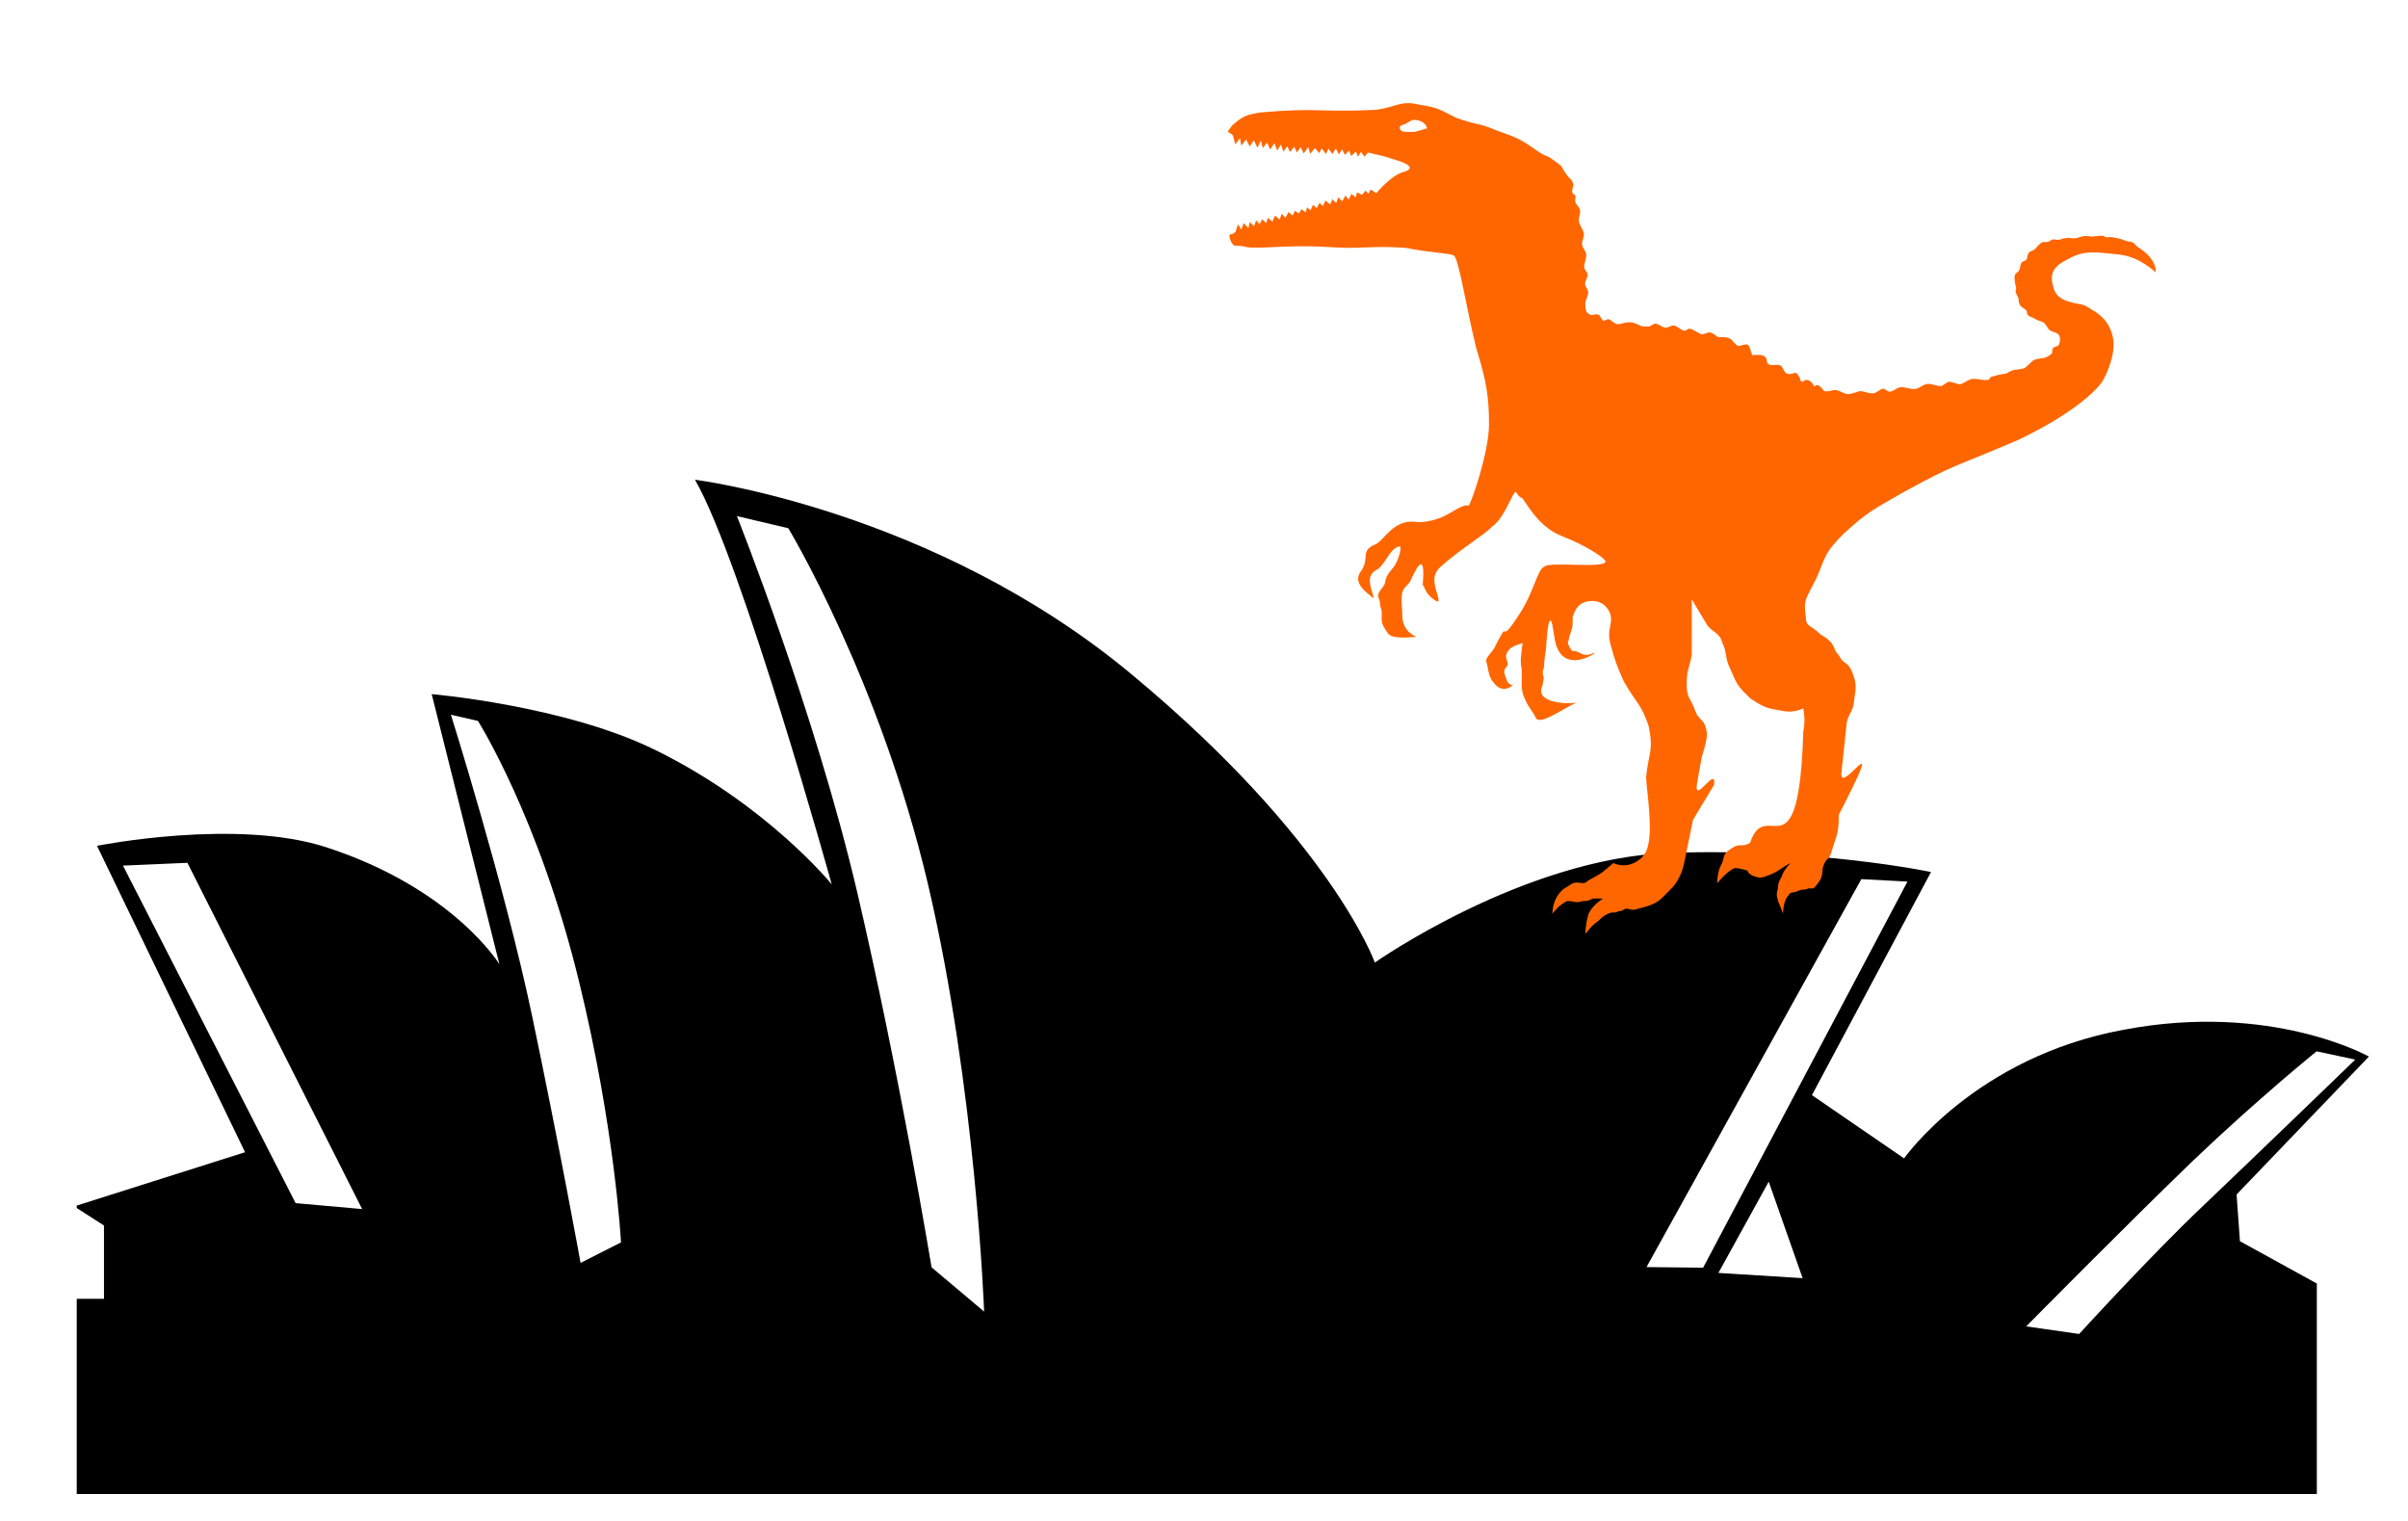 <?xml version="1.0" encoding="UTF-8" standalone="no"?>
<svg
   xmlns:dc="http://purl.org/dc/elements/1.1/"
   xmlns:cc="http://creativecommons.org/ns#"
   xmlns:rdf="http://www.w3.org/1999/02/22-rdf-syntax-ns#"
   xmlns:svg="http://www.w3.org/2000/svg"
   xmlns="http://www.w3.org/2000/svg"
   xmlns:sodipodi="http://sodipodi.sourceforge.net/DTD/sodipodi-0.dtd"
   xmlns:inkscape="http://www.inkscape.org/namespaces/inkscape"
   version="1.1"
   id="svg3388"
   inkscape:version="0.91 r13725"
   sodipodi:docname="sydney perl mongers.svg"
   width="950"
   height="600">
  <defs
     id="defs3398" />
  <sodipodi:namedview
     pagecolor="#ffffff"
     bordercolor="#666666"
     borderopacity="1"
     objecttolerance="10"
     gridtolerance="10"
     guidetolerance="10"
     inkscape:pageopacity="0"
     inkscape:pageshadow="2"
     inkscape:window-width="3840"
     inkscape:window-height="2070"
     id="namedview3396"
     showgrid="false"
     inkscape:zoom="4.5375"
     inkscape:cx="594.71042"
     inkscape:cy="360.25267"
     inkscape:window-x="0"
     inkscape:window-y="46"
     inkscape:window-maximized="1"
     inkscape:current-layer="svg3388" />
  <title
     id="title3390">Perl 5 Raptor</title>
  <g
     transform="matrix(45.96,0,0,45.96,30.272,-62.833)"
     id="g3602"
     style="fill:#fcd116;fill-opacity:1">
    <path
       inkscape:connector-curvature="0"
       d="m 18.54,11.62 1.136,-1.184 c 0,0 -0.839,-0.473 -2.111,-0.229 -1.272,0.235 -1.879,1.103 -1.879,1.103 l -0.791,-0.543 1.022,-1.915 c 0,0 -0.987,-0.209 -2.245,-0.164 -1.256,0.045 -2.529,0.941 -2.529,0.941 0,0 -0.373,-1.047 -2.081,-2.468 C 7.358,5.739 5.307,5.485 5.307,5.485 5.711,6.186 6.481,8.958 6.481,8.958 6.481,8.958 5.927,8.275 4.963,7.803 4.19,7.423 3.047,7.325 3.047,7.325 l 0.581,2.318 c 0,0 -0.396,-0.648 -1.481,-1.002 C 1.372,8.387 0.174,8.627 0.174,8.627 l 1.271,2.63 -1.445,0.458 0,0.021 0.234,0.15 0,0.629 -0.234,0 0,1.676 19.229,0 0,-1.807 -0.66,-0.363 L 18.54,11.62 Z M 1.879,11.694 0.397,8.797 0.95,8.773 2.45,11.745 1.879,11.694 Z m 2.446,0.513 c 0,0 -0.183,-1.009 -0.416,-2.119 C 3.676,8.977 3.212,7.502 3.212,7.502 l 0.232,0.053 c 0,0 0.523,0.826 0.866,2.229 0.311,1.269 0.362,2.247 0.362,2.247 l -0.347,0.176 z m 3.013,0.038 c 0,0 -0.275,-1.666 -0.638,-3.218 C 6.337,7.476 5.667,5.797 5.667,5.797 l 0.441,0.104 c 0,0 0.785,1.299 1.199,3.055 0.413,1.76 0.482,3.669 0.482,3.669 l -0.451,-0.38 z m 6.137,-0.002 1.844,-3.33 0.396,0.021 -1.754,3.314 -0.486,-0.005 z m 0.617,0.05 0.432,-0.783 0.291,0.828 -0.723,-0.045 z m 3.097,0.524 -0.455,-0.065 c 0,0 0.873,-0.884 1.433,-1.423 0.562,-0.536 1.06,-0.938 1.06,-0.938 l 0.332,0.071 c 0,0 -0.854,0.825 -1.305,1.254 -0.449,0.425 -1.065,1.101 -1.065,1.101 z"
       id="path3604"
       style="fill:#000000;fill-opacity:1" />
  </g>
  <description>Copyright (C) 2012, Sebastian Riedel.</description>
  <g
     id="g3392"
     transform="translate(454.435,5.455)"
     style="fill:#008751;fill-opacity:1">
    <path
       d="m 273,205 c -8,8 -7,9 -11,18 -4,8 -5,8 -4,15 0,4 2,3 6,7 2,1 3,2 4,3 2,3 1,3 3,5 2,4 3,2 5,6 2,5 2,6 1,12 0,4 -3,6 -3,10 -1,10 -2,18 -2,19 0,8 19.012,-22.856 -1,16 0,8 -1,8 -3,15 -1,3 -2,2 -3,5 -1,3 0,2 -1,5 -1,2 -2,3 -3,4 l -2,0 c -2,1 -2,0 -4,1 -2,1 -3,0 -4,2 -2,2 -2,7 -2,7 0,0 -1,-3 -2,-5 0,-1 -1,-2 0,-5 0,-3 1,-3 2,-6 1,-2 3,-4 3,-4 -4,2 -4,3 -9,5 -3,1 -3,1 -6,0 -2,-1 -2,-2 -2,-2 0,0 -3,-1 -5,-1 -3,1 -7,6 -7,6 0,0 0,-5 2,-8 1,-4 1,-4 4,-6 3,-2 4,0 7,-2 6.376,-19.056 19.202,15.39 21,-44 1,-4 0,-9 0,-9 0,0 -4,2 -8,1 -6,-1 -7,-1 -13,-5 -5,-5 -5,-5 -8,-12 -2,-4 -1,-6 -3,-10 -1,-4 -4,-4 -6,-7 l -6,-10 0,12 0,10 c -1,5 -2,6 -2,11 0,6 1,5 3,10 2,6 4,3 5,10 0,3 -2,9 -2,9 0,0 -1,5 -2,11 -1,8 7.792,-7.83 6.792,0.17 L 213.484,317.978 210,335 c 0,0 -1,6 -5,10 -5,5 -5,6 -13,8 -3,1 -3,0 -5,0 -2,1 -2,1 -3,1 -1,1 -2,0 -4,1 -2,1 -2,1 -4,3 -2,1 -5,5 -5,5 0,0 0,-3 1,-7 1,-4 6,-7 6,-7 l -4,0 c -2,1 -2,1 -4,1 -3,1 -3,0 -6,0 -3,1 -6,5 -6,5 0,0 0,-4 2,-7 2,-3 3,-3 6,-5 3,-1 4,1 6,-1 7,-4 4.066,-1.99 10.066,-6.99 5.584,2.546 11.349,-0.784 13.083,-4.995 C 198.137,322.76 195.078,306.387 195,301 c 1,-10 3,-10 1,-20 -3,-9 -5,-9 -10,-18 -3,-7 -3,-7 -5,-14 -2,-7 2,-9 -1,-14 -2,-3 -5,-4 -9,-3 -3,1 -4,3 -5,6 0,5 -0.053,3.623 -1.587,8.567 0.95,0.807 -1.999,0.208 1.349,4.77 3.5,-0.228 3.719,2.964 8.577,0.78 3.188,-1.433 -12.071,9.93 -15.274,-4.65 L 158,241 c 0,0 -1.377,-6.791 -2.377,7.209 0,3 -0.87,5.805 -0.87,8.805 0,2 -1.169,1.504 -0.13,5 l -0.537,3.05 c -3.008,6.205 7.78,7.415 13.366,6.697 -4.078,1.597 -13.807,8.768 -15.829,6.252 -2,-4 -3,-4 -5,-9 -1,-3 -0.688,-4.403 -0.688,-8.403 0,-5 -0.403,-1.104 -0.403,-6.104 C 146.532,243.507 147,247 147,247 l -0.832,1.286 c 0,0 -4.675,1.13 -5.675,3.13 -2,3 0.675,3.87 -0.325,5.87 -2,2 -1,3 0,6 2,3 3.195,0.39 3.195,0.39 0,0 -3.195,4.61 -7.195,1.61 -3,-3 -3,-4 -4,-9 -1,-2 0.87,-3 2.87,-6 7,-14 0.832,0.714 9.832,-13.286 6,-9 7.13,-18 10.13,-19 2,-2 24,1 24,-2 -0.51,-1.529 -8.193,-6.499 -17.469,-10.061 C 152.045,202.296 146.98,191.49 146,191 c -3,-1 -1.507,-5.22 -4.507,0.78 -2,4 -4.208,8.428 -7.208,10.428 -3.013,3.317 -12.849,9.089 -20.387,15.93 -0.672,0.61 -2.344,2.288 -2.451,4.817 -0.154,3.642 2.44,8.612 1.461,8.827 -0.707,0.155 -2.83,-1.379 -4.206,-3.199 -1.023,-1.352 -1.354,-3.072 -1.865,-3.264 1.117,-12.61 -1.753,-8.472 -4.719,-1.856 -0.907,2.024 -2.872,2.582 -3.403,5.119 -0.525,2.506 0.116,6.321 0.063,8.59 -0.108,7.275 6.567,8.834 5.618,8.6 -0.5,-0.123 -9.57,1.376 -11.344,-1.468 -0.766,-1.229 -1.983,-2.757 -2.297,-4.373 -0.288,-1.485 0.15,-3.778 -0.24,-4.891 -0.893,-2.55 -0.08,-2.265 -1.155,-4.884 -0.793,-1.932 2.422,-3.991 2.65,-5.887 0.425,-3.54 2.932,-4.905 4.179,-7.293 1.84,-3.525 2.405,-7.106 1.464,-6.896 -4.123,0.921 -5.566,7.586 -9.161,9.36 -1.239,0.611 -2.68,2.103 -2.494,4.526 0.256,3.316 2.337,7.562 0.942,6.215 -1.593,-1.54 -8.062,-5.444 -4.522,-10.206 3.789,-5.097 -0.583,-8.13 5.86,-10.738 3.188,-1.29 7.022,-10.041 15.86,-8.819 2.19,0.303 6.522,-0.159 10.781,-2.085 3.794,-1.715 7.498,-4.946 10.079,-4.335 1,-1 8,-21 8,-32 0,-11 -1,-17 -5,-30 -4,-16 -6.909,-35.675 -8.909,-36.675 -2,-1 -9,-1 -19,-3 -14,-1 -16.935,0.649 -30.935,-0.351 -16,-1 -27,1 -32,0 C 33.156,90.974 33,92 32,91 c -1,-1 -2,-4 -1,-4 1,0 2,-1 2,-1 l 0.975,-2.964 1.262,2.074 1,-2.534 1.848,1.97 0.49,-2.419 1.78,1.653 0.755,-2.336 L 42.482,83 l 1.017,-1.992 1.636,1.562 0.592,-2.121 1.788,1.543 1.094,-2.405 1.796,1.625 0.796,-2.314 1.518,1.545 1.152,-2.215 1.669,1.314 0.873,-1.829 1.584,1.041 1.008,-1.661 c -0.723,-0.599 1.047,0.797 1.636,1.248 l 0.601,-2.036 1.331,1.212 0.983,-2.16 1.457,1.27 1.118,-2.102 1.322,1.289 1.008,-2.171 1.882,1.543 0.882,-2.05 1.457,1.49 0.898,-2.204 1.543,1.501 1.237,-2.281 1.229,1.653 1.162,-2.268 1.594,1.382 0.641,-1.957 1.964,0.967 1.292,-1.653 1.243,1.198 0.825,-1.677 2.22,1.466 c 0,0 6.187,-7.493 11.187,-8.493 6,-2 -3.317,-4.559 -3.317,-4.559 l -5.132,-1.576 -5.975,-1.391 -1.441,1.603 -1.339,-1.882 -1.237,1.915 -0.78,-2.025 -1.89,1.755 -0.796,-2.154 -1.661,1.705 -1.118,-2.204 -1.229,2.033 -1.229,-2.372 -1.339,2.204 -1.551,-2.129 -1.008,2.121 -1.661,-2.204 -1.008,1.837 -1.669,-1.948 -1.882,2.204 -0.78,-2.656 -1.78,2.545 -1.22,-2.534 -1.441,2.168 -1.11,-2.278 -1.669,2.094 -1.008,-2.325 -1.551,2.105 -1,-2.755 -1.449,2.364 L 48.339,51 46.669,53.534 45.441,50.752 43.788,52.975 43,50 41.669,52.829 40.229,49.89 38.567,52.306 37.229,49.556 35.237,51.975 34.788,49 32.89,51.523 32,48 c -2.013,-2.214 -3.17,-0.184 -0.195,-4.091 4.013,-3.442 5,-4 11,-5 23,-2 22,0 45,-1 9,-1 10,-4 18,-2 7,1 8,2 14,5 8,3 9,2 16,5 8,3 9,3 16,8 6,4 1.702,-0.052 9.597,6.013 3.593,6.468 4.083,4.437 4.853,7.374 0.177,0.674 -0.739,1.98 -0.34,3.291 0.224,0.736 0.883,0.349 1.211,1.361 C 167.21,72.206 166.908,73.721 167,74 c 0.271,1.287 1.692,2.171 1.928,3.429 0.249,1.33 -0.689,3.032 -0.477,4.323 0.303,1.845 1.74,3.257 1.975,5.007 0.171,1.269 -0.844,2.9 -0.705,4.111 0.179,1.563 1.502,2.685 1.635,4.139 0.144,1.577 -0.907,3.475 -0.809,4.906 0.08,1.168 1.314,1.895 1.368,2.956 0.058,1.134 -1.066,2.594 -1.032,3.594 0.048,1.387 1.245,2.249 1.262,3.35 C 172.169,111.415 171,113.086 171,114 c 0,3.526 0.497,4.068 2.193,4.783 0.709,0.299 1.848,-0.64 3.027,-0.05 0.773,0.387 1.227,1.974 1.829,2.241 0.787,0.349 1.327,-0.735 2.276,-0.467 0.949,0.268 2.084,1.809 3.43,1.929 1.276,0.114 3.072,-1.045 5.465,-0.703 1.91,0.191 3.248,1.529 4.611,1.577 0.725,0.025 1.394,0.044 2.031,0.07 0.906,0.037 1.957,-1.199 2.765,-1.162 1.374,0.063 2.463,1.413 3.969,1.579 0.997,0.11 2.3,-1.011 3.544,-0.809 1.19,0.193 2.307,1.704 3.859,2.014 0.691,0.173 1.55,-0.944 2.145,-0.812 2.093,0.466 3.424,1.978 4.796,2.199 1.092,0.175 2.291,-0.933 3.341,-0.69 0.986,0.228 1.95,1.011 3.149,1.837 0.303,0.209 3.058,-0.463 4.843,0.722 1.094,0.726 1.582,2.179 3.143,2.759 4.312,-0.846 3.779,-1.572 5.4,3.635 0,0 3.615,-0.435 4.84,0.422 1.605,1.122 0.194,2.581 2.043,3.364 1.099,0.465 2.978,-0.33 4.193,0.264 1.159,0.566 1.262,2.437 2.456,3.119 1.945,0.973 3.39,-0.848 4.152,0.101 2.368,2.951 0.157,2.235 2.212,3.263 2.662,-2.506 4.689,1.935 4.689,1.935 0,0 0.912,-2.181 3.508,1.317 0.919,1.238 3.079,-0.148 5.065,0.019 1.222,0.103 3.353,1.547 4.513,1.557 1.751,0.015 4.177,-1.133 4.837,-1.162 1.429,-0.062 3.623,1.062 5.378,0.851 1.405,-0.168 2.333,-1.668 3.816,-1.783 0.667,-0.052 1.89,1.217 2.578,1.158 1.572,-0.135 2.65,-1.615 4.305,-1.793 1.658,-0.178 3.894,0.945 5.597,0.718 2.046,-0.273 3.267,-1.814 4.834,-1.993 1.836,-0.21 3.942,0.957 5.355,0.824 1.373,-0.13 2.06,-1.562 3.269,-1.674 1.276,-0.118 3.071,1.084 4.431,0.927 1.558,-0.181 2.715,-1.732 4.768,-2.052 1.659,-0.258 4.092,0.747 6.317,0.343 0.646,-0.117 0.62,-1.099 1.325,-1.231 9.143,-2.532 4.351,-0.065 4.351,-0.065 0,0 0.298,-0.889 3.691,-2.347 1.216,-0.523 3.533,-0.387 4.83,-0.96 1.093,-0.483 2.884,-2.762 3.912,-3.233 1.537,-0.704 3.64,-0.513 4.719,-1.069 0.984,-0.507 1.699,-0.922 2.005,-1.191 0.672,-0.591 0.168,-1.724 0.734,-2.44 0.423,-0.535 1.959,-0.632 2.233,-1.215 0.544,-1.157 0.719,-2.389 0.226,-3.621 -0.532,-1.33 -2.665,-1.371 -3.754,-2.182 -1.155,-0.86 -1.292,-2.468 -2.724,-3.18 -1.399,-0.695 -1.989,-0.492 -3.314,-1.47 -0.484,-0.357 -1.854,-0.584 -2.537,-1.278 -0.514,-0.522 -0.368,-1.511 -0.671,-1.89 -0.692,-0.692 -1.901,-1.228 -2.393,-1.92 -0.753,-1.06 -0.53,-1.763 -0.743,-2.858 -0.144,-0.743 -0.877,-1.539 -1.076,-2.385 -0.146,-0.622 0.211,-1.308 0.211,-1.837 -0.41,-1.231 -0.873,-3.331 -0.541,-4.829 0.23,-1.038 1.045,-0.878 1.687,-1.989 0.394,-0.68 0.402,-2.171 0.964,-3.017 0.424,-0.638 1.365,-0.64 1.89,-1.165 0.489,-0.815 0.382,-2.045 0.941,-2.749 0.525,-0.661 1.712,-0.803 2.328,-1.359 0.82,-0.74 1.811,-2.162 2.852,-2.702 0.771,-0.4 1.535,0.036 2.46,-0.246 0.619,-0.189 1.197,-0.818 1.894,-0.951 0.651,-0.124 1.417,0.243 2.144,0.169 1.043,-0.107 1.933,-0.707 3.148,-0.707 1.157,-0.178 2.501,0.205 3.568,0.061 1.331,-0.18 2.361,-0.721 3.569,-0.841 1.054,-0.105 2.298,0.205 3.272,0.152 1.225,-0.067 2.626,-0.324 3.748,-0.3 0.614,0.013 1.006,0.482 1.54,0.58 0.603,0.111 1.344,-0.145 1.982,-0.055 0.783,0.11 1.549,0.251 2.302,0.426 0.535,0.124 1.22,0.266 1.744,0.425 0.571,0.173 0.982,0.368 1.546,0.585 0.924,0.356 2.153,0.304 3.076,0.784 0.728,0.379 1.147,1.266 1.886,1.728 8,5 7,10 7,10 0,0 -6,-6 -14,-7 -10,-1 -14,-2 -21,2 -6,3 -7,6 -5,12 2,5 9,5 12,6 3,2 9,4 11,12 2,8 -4,18 -4,18 0,0 -6,10 -33,23 -28,12 -24,9 -46,21 -12,7 -13,7 -23,16 l 0,0 M 108.506,45.22 c 0,-2 -2.857,-3.39 -4.857,-3.39 -1.478,0 -2.45,1.041 -3.531,1.545 -1.114,0.52 -2.313,0.518 -2.313,1.533 0,2 2.844,1.675 5.844,1.675"
       id="path3394"
       inkscape:connector-curvature="0"
       style="fill:#ff6600;fill-opacity:1"
       sodipodi:nodetypes="cccccccccsccscccsccccccccccccscccccccccccscccccccscccsccscccccscccscccscccccscccscccccscccccccccccccscscsssscsscssssssssssssssscscscccsscccccccccccccccccccccccccccccccccccccccccccccccccccccccccccccccccccccccccccccccccccccccccccccccccssscssssssssssssszscssssscsssssccssscsccsssssssssssssssccsssssssssssscssscssscsssssscssssssssssscccccsccccccsssc" />
  </g>
</svg>
